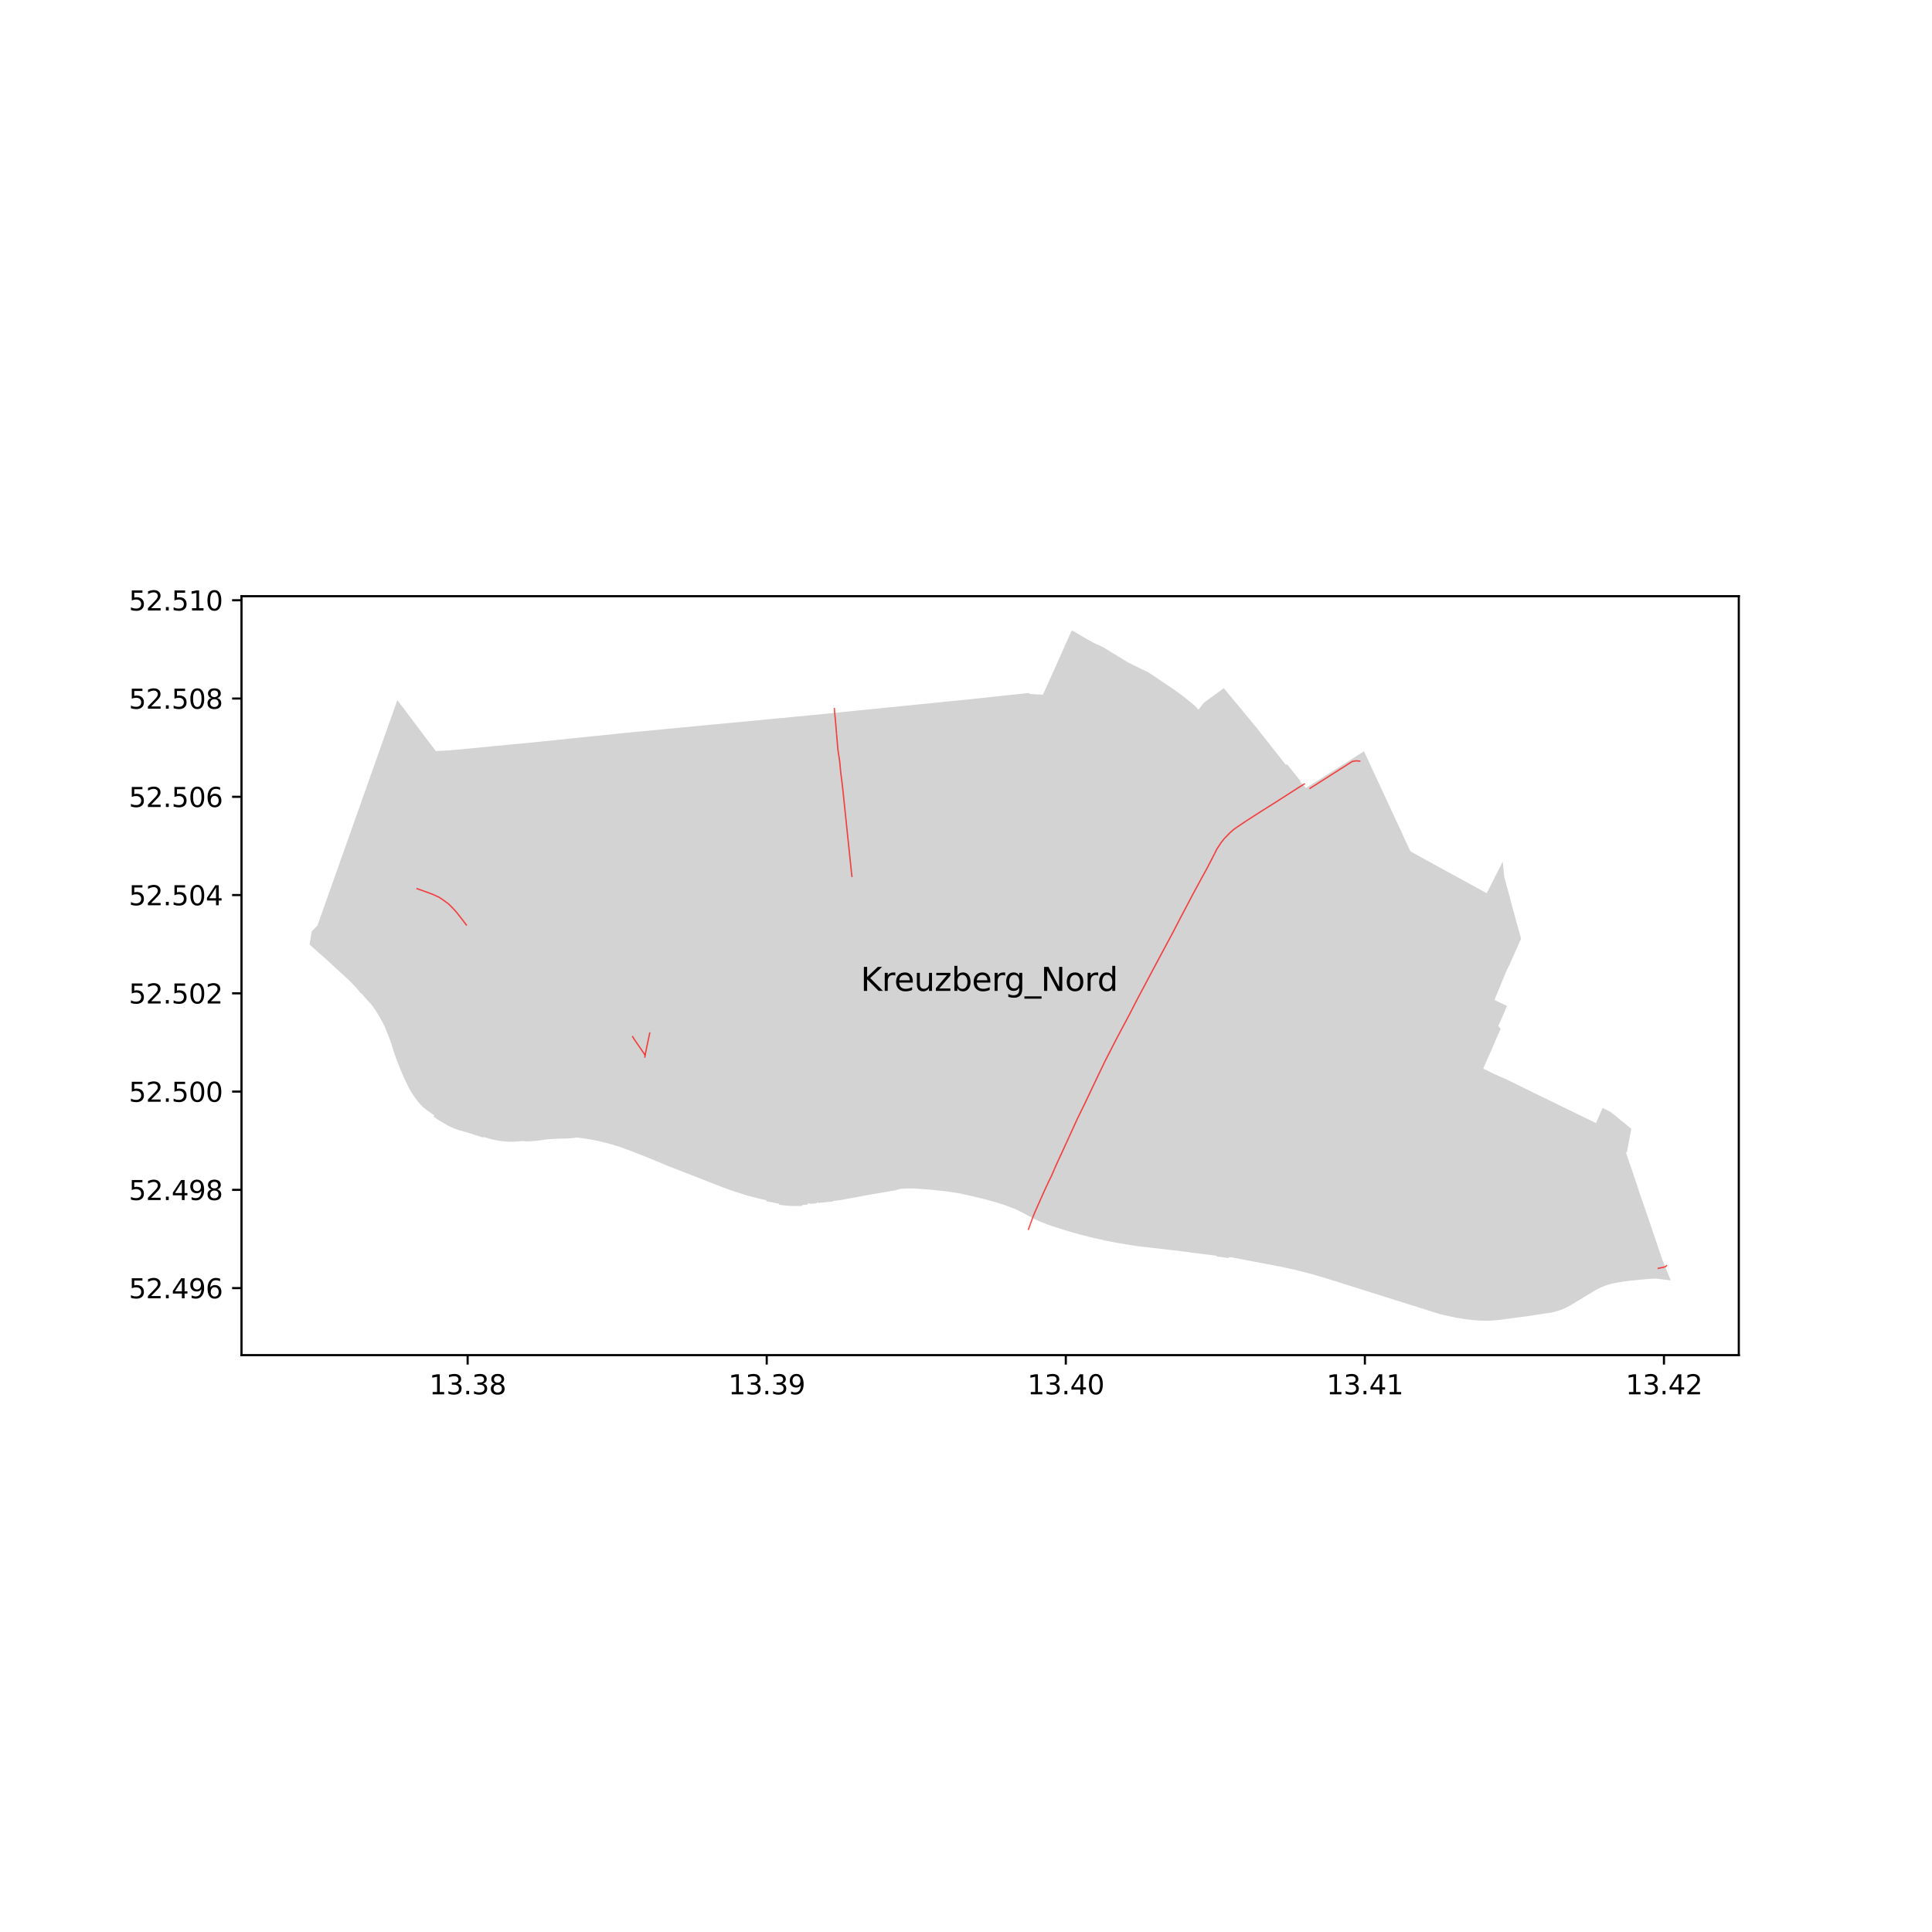 <?xml version="1.0" encoding="utf-8" standalone="no"?>
<!DOCTYPE svg PUBLIC "-//W3C//DTD SVG 1.1//EN"
  "http://www.w3.org/Graphics/SVG/1.1/DTD/svg11.dtd">
<svg xmlns:xlink="http://www.w3.org/1999/xlink" width="720pt" height="720pt" viewBox="0 0 720 720" xmlns="http://www.w3.org/2000/svg" version="1.1">
 <defs>
  <style type="text/css">*{stroke-linejoin: round; stroke-linecap: butt}</style>
 </defs>
 <g id="figure_1">
  <g id="patch_1">
   <path d="M 0 720 
L 720 720 
L 720 0 
L 0 0 
z
" style="fill: #ffffff"/>
  </g>
  <g id="axes_1">
   <g id="patch_2">
    <path d="M 90 505.023 
L 648 505.023 
L 648 222.177 
L 90 222.177 
z
" style="fill: #ffffff"/>
   </g>
   <g id="PatchCollection_1">
    <path d="M 552.756 398.206 
L 554.987 393.172 
L 559.245 383.404 
L 558.354 382.337 
L 559.67 379.449 
L 559.687 379.411 
L 560.615 377.23 
L 561.003 376.318 
L 561.618 374.872 
L 560.906 374.536 
L 558.5 373.396 
L 556.943 372.658 
L 559.01 367.628 
L 559.091 367.431 
L 559.299 366.924 
L 561.066 362.624 
L 561.319 362.007 
L 562.642 359.313 
L 562.762 359.043 
L 563.038 358.424 
L 563.562 357.247 
L 563.705 356.926 
L 564.214 355.782 
L 564.791 354.487 
L 564.933 354.167 
L 565.488 352.923 
L 566.096 351.555 
L 566.272 351.16 
L 566.869 349.82 
L 565.938 346.466 
L 565.554 345.084 
L 565.444 344.687 
L 565.048 343.331 
L 564.213 340.178 
L 563.635 338.173 
L 562.532 333.948 
L 560.585 326.812 
L 560.037 321.09 
L 559.074 322.974 
L 557.815 325.449 
L 556.849 327.333 
L 555.453 330.132 
L 554.046 332.866 
L 550.684 331.026 
L 548.045 329.581 
L 546.097 328.515 
L 545.426 328.148 
L 545.325 328.092 
L 545.01 327.92 
L 543.302 326.984 
L 542.3 326.435 
L 541.844 326.186 
L 541.168 325.816 
L 541.091 325.773 
L 540.719 325.57 
L 539.033 324.647 
L 537.896 324.024 
L 537.544 323.832 
L 536.427 323.22 
L 528.826 319.058 
L 527.782 318.47 
L 527.065 318.065 
L 526.283 317.625 
L 525.603 317.241 
L 524.336 314.506 
L 524.212 314.24 
L 519.616 304.323 
L 517.14 298.986 
L 512.474 288.932 
L 510.389 284.44 
L 508.326 279.992 
L 502.577 283.622 
L 500.114 285.176 
L 497.358 286.916 
L 488.167 292.717 
L 487.825 292.934 
L 487.425 293.187 
L 486.688 293.642 
L 484.999 291.813 
L 484.571 291.349 
L 484.625 291.025 
L 479.614 284.781 
L 479.241 285.082 
L 476.135 281.154 
L 470.771 274.37 
L 468.64 271.637 
L 465.45 267.78 
L 462.992 264.791 
L 461.652 263.184 
L 458.155 258.976 
L 457.075 257.651 
L 456.673 257.166 
L 456.232 256.629 
L 456.097 256.465 
L 455.927 256.588 
L 448.823 261.748 
L 448.244 262.404 
L 446.617 264.446 
L 445.11 262.852 
L 442.157 260.467 
L 440.821 259.386 
L 440.254 258.972 
L 439.772 258.62 
L 437.679 257.089 
L 436.108 256.033 
L 432.948 253.905 
L 431.003 252.58 
L 430.714 252.383 
L 427.883 250.513 
L 424.571 248.924 
L 421.471 247.407 
L 420.562 246.962 
L 414.519 243.281 
L 412.907 242.299 
L 411.216 241.268 
L 407.327 239.438 
L 404.67 237.937 
L 399.744 235.034 
L 399.308 235.129 
L 397.153 239.98 
L 394.667 245.533 
L 393.788 247.494 
L 393.123 248.979 
L 392.755 249.8 
L 392.753 249.806 
L 391.291 253.069 
L 391.138 253.411 
L 389.952 256.059 
L 389.888 256.196 
L 389.683 256.638 
L 388.628 258.909 
L 388.329 258.892 
L 383.765 258.619 
L 383.506 258.243 
L 381.031 258.51 
L 367.799 259.912 
L 364.343 260.302 
L 364.266 260.31 
L 335.85 263.165 
L 334.586 263.304 
L 330.966 263.656 
L 327.451 264.008 
L 326.999 264.054 
L 323.677 264.386 
L 322.012 264.553 
L 317.025 265.053 
L 313.056 265.45 
L 309.415 265.854 
L 305.7 266.208 
L 305.038 266.273 
L 295.625 267.171 
L 291.26 267.587 
L 291.249 267.588 
L 290.235 267.683 
L 289.095 267.789 
L 288.037 267.888 
L 285.443 268.145 
L 285.216 268.167 
L 283.715 268.315 
L 278.646 268.796 
L 274.228 269.216 
L 274.133 269.224 
L 273.581 269.276 
L 268.89 269.713 
L 266.902 269.899 
L 264.965 270.08 
L 263.689 270.199 
L 263.236 270.241 
L 262.56 270.304 
L 253.371 271.19 
L 251.889 271.332 
L 239.089 272.551 
L 238.502 272.607 
L 234.685 272.957 
L 221.963 274.27 
L 202.23 276.306 
L 202.035 276.327 
L 200.865 276.448 
L 168.058 279.6 
L 165.321 279.749 
L 165.246 279.753 
L 163.666 279.838 
L 162.48 279.902 
L 162.443 279.905 
L 161.017 278.069 
L 158.831 275.167 
L 158.782 275.102 
L 158.376 274.564 
L 156.881 272.58 
L 156.414 271.96 
L 156.359 271.887 
L 152.743 267.089 
L 150.307 263.847 
L 148.076 260.916 
L 147.745 261.849 
L 147.28 263.163 
L 146.084 266.538 
L 145.315 268.708 
L 145.242 268.914 
L 145.069 269.4 
L 144.875 269.949 
L 144.433 271.195 
L 143.666 273.362 
L 142.677 276.152 
L 141.98 278.122 
L 141.111 280.572 
L 140.96 280.999 
L 140.191 283.169 
L 140.114 283.385 
L 139.948 283.853 
L 139.751 284.41 
L 139.309 285.658 
L 138.541 287.825 
L 138.232 288.697 
L 137.345 291.2 
L 137.277 291.394 
L 136.88 292.515 
L 136.716 292.979 
L 136.549 293.45 
L 133.933 300.83 
L 133.905 300.91 
L 133.481 302.107 
L 132.876 303.814 
L 132.218 305.672 
L 131.633 307.322 
L 131.504 307.684 
L 130.895 309.402 
L 130.766 309.764 
L 130.368 310.888 
L 130.24 311.249 
L 129.63 312.967 
L 129.502 313.33 
L 128.918 314.976 
L 123.581 330.03 
L 122.551 332.933 
L 118.295 344.954 
L 117.389 345.866 
L 116.995 346.262 
L 116.172 347.088 
L 115.364 351.995 
L 116.77 353.256 
L 118.364 354.686 
L 118.979 355.237 
L 121.224 357.195 
L 122.337 358.218 
L 127.553 363.011 
L 128.575 363.951 
L 129.916 365.198 
L 130.396 365.658 
L 130.869 366.125 
L 131.335 366.599 
L 131.793 367.08 
L 132.245 367.568 
L 132.683 368.056 
L 133.114 368.551 
L 133.538 369.053 
L 133.954 369.56 
L 134.389 370.108 
L 134.716 370.197 
L 134.805 370.317 
L 136.053 371.811 
L 137.303 373.159 
L 138.324 374.26 
L 138.989 375.165 
L 139.372 375.698 
L 139.947 376.532 
L 140.208 376.929 
L 140.551 377.471 
L 140.957 378.136 
L 141.608 379.233 
L 141.956 379.85 
L 142.163 380.229 
L 142.325 380.54 
L 142.604 381.08 
L 142.865 381.591 
L 143.194 382.255 
L 143.634 383.176 
L 143.819 383.589 
L 144.011 384.185 
L 144.301 384.925 
L 144.541 385.487 
L 144.771 386.04 
L 144.991 386.602 
L 145.24 387.255 
L 145.415 387.738 
L 145.664 388.445 
L 145.906 389.171 
L 146.054 389.649 
L 146.419 390.851 
L 146.598 391.41 
L 146.87 392.241 
L 147.179 393.14 
L 147.427 393.847 
L 147.749 394.739 
L 148.083 395.627 
L 148.39 396.434 
L 148.771 397.418 
L 149.158 398.386 
L 149.491 399.199 
L 149.873 400.091 
L 150.219 400.89 
L 150.69 401.936 
L 151.017 402.633 
L 151.563 403.76 
L 151.997 404.643 
L 152.373 405.382 
L 152.622 405.847 
L 152.898 406.336 
L 153.187 406.839 
L 153.528 407.399 
L 153.827 407.859 
L 154.137 408.328 
L 154.403 408.72 
L 154.723 409.165 
L 155.059 409.632 
L 155.41 410.093 
L 155.771 410.541 
L 156.025 410.841 
L 156.379 411.249 
L 156.841 411.764 
L 157.243 412.183 
L 157.71 412.642 
L 157.974 412.868 
L 158.249 413.087 
L 158.839 413.528 
L 159.675 414.137 
L 160.534 414.758 
L 161.167 415.19 
L 161.853 415.64 
L 161.601 416.156 
L 162.06 416.47 
L 162.658 416.911 
L 162.933 417.091 
L 163.481 417.431 
L 163.988 417.737 
L 166.721 419.345 
L 167.365 419.692 
L 167.663 419.836 
L 167.839 419.917 
L 168.753 420.324 
L 169.467 420.619 
L 170.319 420.932 
L 171.211 421.209 
L 172.701 421.643 
L 175.154 422.351 
L 175.73 422.515 
L 176.795 422.909 
L 179.91 423.883 
L 180.559 423.775 
L 182.28 424.328 
L 183.093 424.542 
L 183.911 424.733 
L 184.733 424.904 
L 185.56 425.054 
L 186.39 425.182 
L 187.223 425.289 
L 188.059 425.374 
L 188.896 425.437 
L 189.735 425.479 
L 190.575 425.5 
L 191.415 425.498 
L 195.1 425.209 
L 195.982 425.382 
L 196.917 425.351 
L 197.851 425.303 
L 198.784 425.239 
L 199.716 425.158 
L 200.647 425.061 
L 201.576 424.948 
L 202.502 424.819 
L 203.427 424.673 
L 203.88 424.605 
L 204.337 424.583 
L 205.43 424.499 
L 206.523 424.43 
L 207.617 424.376 
L 208.711 424.337 
L 209.806 424.313 
L 210.902 424.303 
L 212.099 424.225 
L 213.701 424.121 
L 214.662 423.897 
L 215.934 424.037 
L 217.203 424.2 
L 218.469 424.384 
L 219.732 424.589 
L 220.992 424.816 
L 222.247 425.065 
L 223.498 425.335 
L 224.744 425.626 
L 225.985 425.939 
L 227.221 426.272 
L 228.451 426.627 
L 229.674 427.002 
L 230.891 427.399 
L 232.513 427.986 
L 234.301 428.632 
L 235.501 429.066 
L 238.049 430.067 
L 239.933 430.808 
L 241.854 431.573 
L 242.393 431.798 
L 244.603 432.714 
L 247.177 433.772 
L 248.359 434.265 
L 248.963 434.549 
L 254.275 436.585 
L 258.822 438.368 
L 263.643 440.249 
L 267.875 441.91 
L 269.559 442.561 
L 270.139 442.775 
L 270.313 442.839 
L 270.947 443.075 
L 271.529 443.284 
L 272.255 443.533 
L 272.878 443.746 
L 273.681 444.016 
L 274.501 444.271 
L 274.994 444.424 
L 276.592 444.953 
L 278.183 445.462 
L 283.842 446.91 
L 285.633 447.257 
L 285.541 447.671 
L 290.357 448.582 
L 290.332 448.971 
L 291.189 449.092 
L 292.048 449.196 
L 292.909 449.282 
L 293.772 449.35 
L 294.635 449.402 
L 295.5 449.436 
L 296.365 449.452 
L 297.231 449.451 
L 298.096 449.432 
L 298.96 449.396 
L 298.965 449.065 
L 300.907 448.93 
L 300.881 448.583 
L 301.96 448.473 
L 301.961 448.518 
L 301.972 448.561 
L 301.994 448.601 
L 302.025 448.633 
L 302.062 448.657 
L 304.379 448.422 
L 304.418 448.391 
L 304.448 448.351 
L 304.466 448.304 
L 304.472 448.254 
L 304.464 448.205 
L 304.443 448.159 
L 304.884 448.115 
L 304.904 448.313 
L 305.101 448.293 
L 307.704 448.031 
L 310.346 447.766 
L 310.505 447.75 
L 310.486 447.564 
L 310.652 447.546 
L 311.619 447.444 
L 311.799 447.425 
L 312.203 447.382 
L 313.236 447.247 
L 316.592 446.623 
L 324.573 445.138 
L 328.275 444.516 
L 331.06 444.048 
L 332.674 443.777 
L 333.076 443.705 
L 333.475 443.622 
L 333.872 443.527 
L 334.266 443.421 
L 334.657 443.303 
L 335.449 443.068 
L 336.917 442.967 
L 338.025 442.927 
L 339.116 442.91 
L 340.218 442.92 
L 340.803 442.923 
L 341.046 442.938 
L 342.261 443.02 
L 343.093 443.077 
L 344.164 443.156 
L 345.259 443.241 
L 346.357 443.334 
L 347.09 443.399 
L 347.381 443.425 
L 350.103 443.702 
L 350.739 443.766 
L 351.453 443.846 
L 352.346 443.947 
L 352.973 444.024 
L 353.584 444.108 
L 354.088 444.178 
L 355.158 444.343 
L 355.763 444.439 
L 356.063 444.488 
L 357.061 444.648 
L 358.309 444.859 
L 359.246 445.115 
L 360.178 445.302 
L 361.739 445.658 
L 363.294 446.018 
L 364.879 446.388 
L 366.503 446.783 
L 368.092 447.201 
L 369.534 447.603 
L 371.163 448.073 
L 373.999 448.933 
L 375.042 449.311 
L 376.153 449.735 
L 377.249 450.191 
L 377.26 450.145 
L 377.931 450.445 
L 377.936 450.393 
L 379.361 451.05 
L 380.583 451.673 
L 383.317 453.133 
L 386.21 454.613 
L 387.059 455.019 
L 388.429 455.576 
L 390.58 456.405 
L 391.717 456.806 
L 392.599 457.098 
L 393.66 457.43 
L 393.851 457.492 
L 396.074 458.199 
L 398.291 458.872 
L 399.788 459.311 
L 400.978 459.643 
L 401.491 459.783 
L 402.838 460.147 
L 403.234 460.248 
L 404.121 460.479 
L 405.563 460.846 
L 407.241 461.256 
L 407.801 461.39 
L 412.197 462.357 
L 413.654 462.662 
L 415.745 463.06 
L 416.676 463.232 
L 417.869 463.429 
L 422.025 464.112 
L 422.779 464.233 
L 423.759 464.366 
L 425.327 464.561 
L 426.98 464.758 
L 434.65 465.638 
L 441.38 466.446 
L 442.593 466.594 
L 443.529 466.708 
L 443.522 466.755 
L 448.122 467.332 
L 453.105 467.944 
L 453.388 467.979 
L 453.569 468.299 
L 457.691 468.821 
L 458.419 468.465 
L 464.221 469.579 
L 476.685 471.95 
L 477.704 472.157 
L 478.8 472.38 
L 480.896 472.834 
L 482.045 473.104 
L 484.245 473.637 
L 485.168 473.864 
L 486.403 474.176 
L 487.156 474.378 
L 489.118 474.912 
L 490.402 475.273 
L 492.045 475.754 
L 494.216 476.413 
L 497.064 477.287 
L 498.457 477.666 
L 499.723 478.121 
L 501.148 478.568 
L 504.154 479.516 
L 506.212 480.165 
L 509.404 481.172 
L 513.104 482.337 
L 514.127 482.658 
L 520.194 484.565 
L 523.376 485.565 
L 526.592 486.575 
L 535.701 489.447 
L 536.304 489.63 
L 536.915 489.793 
L 537.78 490.001 
L 541.247 490.769 
L 541.77 490.879 
L 542.542 491.03 
L 543.675 491.232 
L 545.048 491.46 
L 546.492 491.665 
L 547.83 491.825 
L 549.286 491.98 
L 550.079 492.044 
L 551.584 492.132 
L 552.435 492.154 
L 553.341 492.166 
L 554.535 492.166 
L 555.137 492.154 
L 556.114 492.118 
L 556.88 492.07 
L 557.905 491.978 
L 558.826 491.885 
L 559.52 491.797 
L 562.043 491.441 
L 563.969 491.175 
L 564.148 491.153 
L 568.662 490.589 
L 569.451 490.478 
L 570.502 490.307 
L 576.324 489.421 
L 577.879 489.196 
L 578.228 489.131 
L 579.201 488.901 
L 580.003 488.685 
L 580.81 488.446 
L 581.595 488.172 
L 582.511 487.817 
L 583.319 487.458 
L 584.079 487.09 
L 584.792 486.723 
L 585.487 486.324 
L 586.178 485.901 
L 593.387 481.527 
L 593.999 481.156 
L 594.956 480.607 
L 595.721 480.216 
L 596.516 479.836 
L 597.234 479.521 
L 598.114 479.176 
L 598.944 478.891 
L 599.929 478.588 
L 600.729 478.375 
L 601.818 478.137 
L 602.853 477.946 
L 603.823 477.789 
L 604.582 477.67 
L 605.542 477.534 
L 606.648 477.389 
L 607.757 477.264 
L 609.816 477.049 
L 612.864 476.769 
L 613.126 476.749 
L 613.786 476.671 
L 615.25 476.563 
L 616.471 476.504 
L 617.278 476.505 
L 622.636 477.17 
L 619.602 469.768 
L 618.96 467.855 
L 618.298 465.877 
L 618.114 465.335 
L 617.959 464.878 
L 617.794 464.392 
L 617.637 463.929 
L 617.299 462.932 
L 617.142 462.472 
L 616.988 462.016 
L 616.952 461.909 
L 616.857 461.632 
L 616.825 461.536 
L 616.638 460.983 
L 616.296 459.975 
L 616.169 459.602 
L 615.832 458.606 
L 615.5 457.628 
L 615.378 457.266 
L 615.027 456.231 
L 614.599 454.969 
L 614.481 454.624 
L 614.051 453.353 
L 613.873 452.84 
L 613.823 452.694 
L 613.714 452.381 
L 613.549 451.904 
L 613.387 451.438 
L 613.069 450.521 
L 612.905 450.048 
L 612.595 449.152 
L 612.431 448.68 
L 612.092 447.701 
L 611.94 447.261 
L 611.774 446.782 
L 611.612 446.316 
L 611.422 445.767 
L 611.292 445.39 
L 610.962 444.439 
L 610.832 444.04 
L 610.553 443.18 
L 610.397 442.701 
L 610.246 442.237 
L 609.436 439.745 
L 609.033 438.555 
L 608.673 437.495 
L 608.624 437.351 
L 608.474 436.906 
L 608.284 436.346 
L 607.913 435.254 
L 606.241 430.34 
L 605.98 429.552 
L 606.339 429.24 
L 607.937 420.659 
L 607.641 420.419 
L 606.313 419.339 
L 605.895 418.999 
L 604.583 417.931 
L 602.439 416.187 
L 600.472 414.586 
L 600.291 414.439 
L 598.718 413.638 
L 597.24 412.885 
L 595.99 415.769 
L 594.782 418.555 
L 591.051 416.735 
L 589.112 415.788 
L 587.78 415.138 
L 585.343 413.948 
L 583.661 413.126 
L 581.306 411.978 
L 579.193 410.949 
L 576.175 409.482 
L 573.394 408.13 
L 570.61 406.775 
L 568.119 405.554 
L 566.16 404.581 
L 562.81 402.938 
L 561.726 402.407 
L 556.615 400.151 
L 552.756 398.206 
" clip-path="url(#p33df356dbb)" style="fill: #d3d3d3"/>
   </g>
   <g id="matplotlib.axis_1">
    <g id="xtick_1">
     <g id="line2d_1">
      <defs>
       <path id="m057e7ddadc" d="M 0 0 
L 0 3.5 
" style="stroke: #000000; stroke-width: 0.8"/>
      </defs>
      <g>
       <use xlink:href="#m057e7ddadc" x="174.278" y="505.023" style="stroke: #000000; stroke-width: 0.8"/>
      </g>
     </g>
     <g id="text_1">
      <!-- 13.38 -->
      <g transform="translate(159.964 519.621) scale(0.1 -0.1)">
       <defs>
        <path id="DejaVuSans-31" d="M 794 531 
L 1825 531 
L 1825 4091 
L 703 3866 
L 703 4441 
L 1819 4666 
L 2450 4666 
L 2450 531 
L 3481 531 
L 3481 0 
L 794 0 
L 794 531 
z
" transform="scale(0.016)"/>
        <path id="DejaVuSans-33" d="M 2597 2516 
Q 3050 2419 3304 2112 
Q 3559 1806 3559 1356 
Q 3559 666 3084 287 
Q 2609 -91 1734 -91 
Q 1441 -91 1130 -33 
Q 819 25 488 141 
L 488 750 
Q 750 597 1062 519 
Q 1375 441 1716 441 
Q 2309 441 2620 675 
Q 2931 909 2931 1356 
Q 2931 1769 2642 2001 
Q 2353 2234 1838 2234 
L 1294 2234 
L 1294 2753 
L 1863 2753 
Q 2328 2753 2575 2939 
Q 2822 3125 2822 3475 
Q 2822 3834 2567 4026 
Q 2313 4219 1838 4219 
Q 1578 4219 1281 4162 
Q 984 4106 628 3988 
L 628 4550 
Q 988 4650 1302 4700 
Q 1616 4750 1894 4750 
Q 2613 4750 3031 4423 
Q 3450 4097 3450 3541 
Q 3450 3153 3228 2886 
Q 3006 2619 2597 2516 
z
" transform="scale(0.016)"/>
        <path id="DejaVuSans-2e" d="M 684 794 
L 1344 794 
L 1344 0 
L 684 0 
L 684 794 
z
" transform="scale(0.016)"/>
        <path id="DejaVuSans-38" d="M 2034 2216 
Q 1584 2216 1326 1975 
Q 1069 1734 1069 1313 
Q 1069 891 1326 650 
Q 1584 409 2034 409 
Q 2484 409 2743 651 
Q 3003 894 3003 1313 
Q 3003 1734 2745 1975 
Q 2488 2216 2034 2216 
z
M 1403 2484 
Q 997 2584 770 2862 
Q 544 3141 544 3541 
Q 544 4100 942 4425 
Q 1341 4750 2034 4750 
Q 2731 4750 3128 4425 
Q 3525 4100 3525 3541 
Q 3525 3141 3298 2862 
Q 3072 2584 2669 2484 
Q 3125 2378 3379 2068 
Q 3634 1759 3634 1313 
Q 3634 634 3220 271 
Q 2806 -91 2034 -91 
Q 1263 -91 848 271 
Q 434 634 434 1313 
Q 434 1759 690 2068 
Q 947 2378 1403 2484 
z
M 1172 3481 
Q 1172 3119 1398 2916 
Q 1625 2713 2034 2713 
Q 2441 2713 2670 2916 
Q 2900 3119 2900 3481 
Q 2900 3844 2670 4047 
Q 2441 4250 2034 4250 
Q 1625 4250 1398 4047 
Q 1172 3844 1172 3481 
z
" transform="scale(0.016)"/>
       </defs>
       <use xlink:href="#DejaVuSans-31"/>
       <use xlink:href="#DejaVuSans-33" x="63.623"/>
       <use xlink:href="#DejaVuSans-2e" x="127.246"/>
       <use xlink:href="#DejaVuSans-33" x="159.033"/>
       <use xlink:href="#DejaVuSans-38" x="222.656"/>
      </g>
     </g>
    </g>
    <g id="xtick_2">
     <g id="line2d_2">
      <g>
       <use xlink:href="#m057e7ddadc" x="285.736" y="505.023" style="stroke: #000000; stroke-width: 0.8"/>
      </g>
     </g>
     <g id="text_2">
      <!-- 13.39 -->
      <g transform="translate(271.422 519.621) scale(0.1 -0.1)">
       <defs>
        <path id="DejaVuSans-39" d="M 703 97 
L 703 672 
Q 941 559 1184 500 
Q 1428 441 1663 441 
Q 2288 441 2617 861 
Q 2947 1281 2994 2138 
Q 2813 1869 2534 1725 
Q 2256 1581 1919 1581 
Q 1219 1581 811 2004 
Q 403 2428 403 3163 
Q 403 3881 828 4315 
Q 1253 4750 1959 4750 
Q 2769 4750 3195 4129 
Q 3622 3509 3622 2328 
Q 3622 1225 3098 567 
Q 2575 -91 1691 -91 
Q 1453 -91 1209 -44 
Q 966 3 703 97 
z
M 1959 2075 
Q 2384 2075 2632 2365 
Q 2881 2656 2881 3163 
Q 2881 3666 2632 3958 
Q 2384 4250 1959 4250 
Q 1534 4250 1286 3958 
Q 1038 3666 1038 3163 
Q 1038 2656 1286 2365 
Q 1534 2075 1959 2075 
z
" transform="scale(0.016)"/>
       </defs>
       <use xlink:href="#DejaVuSans-31"/>
       <use xlink:href="#DejaVuSans-33" x="63.623"/>
       <use xlink:href="#DejaVuSans-2e" x="127.246"/>
       <use xlink:href="#DejaVuSans-33" x="159.033"/>
       <use xlink:href="#DejaVuSans-39" x="222.656"/>
      </g>
     </g>
    </g>
    <g id="xtick_3">
     <g id="line2d_3">
      <g>
       <use xlink:href="#m057e7ddadc" x="397.194" y="505.023" style="stroke: #000000; stroke-width: 0.8"/>
      </g>
     </g>
     <g id="text_3">
      <!-- 13.40 -->
      <g transform="translate(382.88 519.621) scale(0.1 -0.1)">
       <defs>
        <path id="DejaVuSans-34" d="M 2419 4116 
L 825 1625 
L 2419 1625 
L 2419 4116 
z
M 2253 4666 
L 3047 4666 
L 3047 1625 
L 3713 1625 
L 3713 1100 
L 3047 1100 
L 3047 0 
L 2419 0 
L 2419 1100 
L 313 1100 
L 313 1709 
L 2253 4666 
z
" transform="scale(0.016)"/>
        <path id="DejaVuSans-30" d="M 2034 4250 
Q 1547 4250 1301 3770 
Q 1056 3291 1056 2328 
Q 1056 1369 1301 889 
Q 1547 409 2034 409 
Q 2525 409 2770 889 
Q 3016 1369 3016 2328 
Q 3016 3291 2770 3770 
Q 2525 4250 2034 4250 
z
M 2034 4750 
Q 2819 4750 3233 4129 
Q 3647 3509 3647 2328 
Q 3647 1150 3233 529 
Q 2819 -91 2034 -91 
Q 1250 -91 836 529 
Q 422 1150 422 2328 
Q 422 3509 836 4129 
Q 1250 4750 2034 4750 
z
" transform="scale(0.016)"/>
       </defs>
       <use xlink:href="#DejaVuSans-31"/>
       <use xlink:href="#DejaVuSans-33" x="63.623"/>
       <use xlink:href="#DejaVuSans-2e" x="127.246"/>
       <use xlink:href="#DejaVuSans-34" x="159.033"/>
       <use xlink:href="#DejaVuSans-30" x="222.656"/>
      </g>
     </g>
    </g>
    <g id="xtick_4">
     <g id="line2d_4">
      <g>
       <use xlink:href="#m057e7ddadc" x="508.651" y="505.023" style="stroke: #000000; stroke-width: 0.8"/>
      </g>
     </g>
     <g id="text_4">
      <!-- 13.41 -->
      <g transform="translate(494.337 519.621) scale(0.1 -0.1)">
       <use xlink:href="#DejaVuSans-31"/>
       <use xlink:href="#DejaVuSans-33" x="63.623"/>
       <use xlink:href="#DejaVuSans-2e" x="127.246"/>
       <use xlink:href="#DejaVuSans-34" x="159.033"/>
       <use xlink:href="#DejaVuSans-31" x="222.656"/>
      </g>
     </g>
    </g>
    <g id="xtick_5">
     <g id="line2d_5">
      <g>
       <use xlink:href="#m057e7ddadc" x="620.109" y="505.023" style="stroke: #000000; stroke-width: 0.8"/>
      </g>
     </g>
     <g id="text_5">
      <!-- 13.42 -->
      <g transform="translate(605.795 519.621) scale(0.1 -0.1)">
       <defs>
        <path id="DejaVuSans-32" d="M 1228 531 
L 3431 531 
L 3431 0 
L 469 0 
L 469 531 
Q 828 903 1448 1529 
Q 2069 2156 2228 2338 
Q 2531 2678 2651 2914 
Q 2772 3150 2772 3378 
Q 2772 3750 2511 3984 
Q 2250 4219 1831 4219 
Q 1534 4219 1204 4116 
Q 875 4013 500 3803 
L 500 4441 
Q 881 4594 1212 4672 
Q 1544 4750 1819 4750 
Q 2544 4750 2975 4387 
Q 3406 4025 3406 3419 
Q 3406 3131 3298 2873 
Q 3191 2616 2906 2266 
Q 2828 2175 2409 1742 
Q 1991 1309 1228 531 
z
" transform="scale(0.016)"/>
       </defs>
       <use xlink:href="#DejaVuSans-31"/>
       <use xlink:href="#DejaVuSans-33" x="63.623"/>
       <use xlink:href="#DejaVuSans-2e" x="127.246"/>
       <use xlink:href="#DejaVuSans-34" x="159.033"/>
       <use xlink:href="#DejaVuSans-32" x="222.656"/>
      </g>
     </g>
    </g>
   </g>
   <g id="matplotlib.axis_2">
    <g id="ytick_1">
     <g id="line2d_6">
      <defs>
       <path id="m9228b22c87" d="M 0 0 
L -3.5 0 
" style="stroke: #000000; stroke-width: 0.8"/>
      </defs>
      <g>
       <use xlink:href="#m9228b22c87" x="90" y="480.039" style="stroke: #000000; stroke-width: 0.8"/>
      </g>
     </g>
     <g id="text_6">
      <!-- 52.496 -->
      <g transform="translate(48.009 483.838) scale(0.1 -0.1)">
       <defs>
        <path id="DejaVuSans-35" d="M 691 4666 
L 3169 4666 
L 3169 4134 
L 1269 4134 
L 1269 2991 
Q 1406 3038 1543 3061 
Q 1681 3084 1819 3084 
Q 2600 3084 3056 2656 
Q 3513 2228 3513 1497 
Q 3513 744 3044 326 
Q 2575 -91 1722 -91 
Q 1428 -91 1123 -41 
Q 819 9 494 109 
L 494 744 
Q 775 591 1075 516 
Q 1375 441 1709 441 
Q 2250 441 2565 725 
Q 2881 1009 2881 1497 
Q 2881 1984 2565 2268 
Q 2250 2553 1709 2553 
Q 1456 2553 1204 2497 
Q 953 2441 691 2322 
L 691 4666 
z
" transform="scale(0.016)"/>
        <path id="DejaVuSans-36" d="M 2113 2584 
Q 1688 2584 1439 2293 
Q 1191 2003 1191 1497 
Q 1191 994 1439 701 
Q 1688 409 2113 409 
Q 2538 409 2786 701 
Q 3034 994 3034 1497 
Q 3034 2003 2786 2293 
Q 2538 2584 2113 2584 
z
M 3366 4563 
L 3366 3988 
Q 3128 4100 2886 4159 
Q 2644 4219 2406 4219 
Q 1781 4219 1451 3797 
Q 1122 3375 1075 2522 
Q 1259 2794 1537 2939 
Q 1816 3084 2150 3084 
Q 2853 3084 3261 2657 
Q 3669 2231 3669 1497 
Q 3669 778 3244 343 
Q 2819 -91 2113 -91 
Q 1303 -91 875 529 
Q 447 1150 447 2328 
Q 447 3434 972 4092 
Q 1497 4750 2381 4750 
Q 2619 4750 2861 4703 
Q 3103 4656 3366 4563 
z
" transform="scale(0.016)"/>
       </defs>
       <use xlink:href="#DejaVuSans-35"/>
       <use xlink:href="#DejaVuSans-32" x="63.623"/>
       <use xlink:href="#DejaVuSans-2e" x="127.246"/>
       <use xlink:href="#DejaVuSans-34" x="159.033"/>
       <use xlink:href="#DejaVuSans-39" x="222.656"/>
       <use xlink:href="#DejaVuSans-36" x="286.279"/>
      </g>
     </g>
    </g>
    <g id="ytick_2">
     <g id="line2d_7">
      <g>
       <use xlink:href="#m9228b22c87" x="90" y="443.419" style="stroke: #000000; stroke-width: 0.8"/>
      </g>
     </g>
     <g id="text_7">
      <!-- 52.498 -->
      <g transform="translate(48.009 447.218) scale(0.1 -0.1)">
       <use xlink:href="#DejaVuSans-35"/>
       <use xlink:href="#DejaVuSans-32" x="63.623"/>
       <use xlink:href="#DejaVuSans-2e" x="127.246"/>
       <use xlink:href="#DejaVuSans-34" x="159.033"/>
       <use xlink:href="#DejaVuSans-39" x="222.656"/>
       <use xlink:href="#DejaVuSans-38" x="286.279"/>
      </g>
     </g>
    </g>
    <g id="ytick_3">
     <g id="line2d_8">
      <g>
       <use xlink:href="#m9228b22c87" x="90" y="406.8" style="stroke: #000000; stroke-width: 0.8"/>
      </g>
     </g>
     <g id="text_8">
      <!-- 52.500 -->
      <g transform="translate(48.009 410.599) scale(0.1 -0.1)">
       <use xlink:href="#DejaVuSans-35"/>
       <use xlink:href="#DejaVuSans-32" x="63.623"/>
       <use xlink:href="#DejaVuSans-2e" x="127.246"/>
       <use xlink:href="#DejaVuSans-35" x="159.033"/>
       <use xlink:href="#DejaVuSans-30" x="222.656"/>
       <use xlink:href="#DejaVuSans-30" x="286.279"/>
      </g>
     </g>
    </g>
    <g id="ytick_4">
     <g id="line2d_9">
      <g>
       <use xlink:href="#m9228b22c87" x="90" y="370.18" style="stroke: #000000; stroke-width: 0.8"/>
      </g>
     </g>
     <g id="text_9">
      <!-- 52.502 -->
      <g transform="translate(48.009 373.979) scale(0.1 -0.1)">
       <use xlink:href="#DejaVuSans-35"/>
       <use xlink:href="#DejaVuSans-32" x="63.623"/>
       <use xlink:href="#DejaVuSans-2e" x="127.246"/>
       <use xlink:href="#DejaVuSans-35" x="159.033"/>
       <use xlink:href="#DejaVuSans-30" x="222.656"/>
       <use xlink:href="#DejaVuSans-32" x="286.279"/>
      </g>
     </g>
    </g>
    <g id="ytick_5">
     <g id="line2d_10">
      <g>
       <use xlink:href="#m9228b22c87" x="90" y="333.56" style="stroke: #000000; stroke-width: 0.8"/>
      </g>
     </g>
     <g id="text_10">
      <!-- 52.504 -->
      <g transform="translate(48.009 337.36) scale(0.1 -0.1)">
       <use xlink:href="#DejaVuSans-35"/>
       <use xlink:href="#DejaVuSans-32" x="63.623"/>
       <use xlink:href="#DejaVuSans-2e" x="127.246"/>
       <use xlink:href="#DejaVuSans-35" x="159.033"/>
       <use xlink:href="#DejaVuSans-30" x="222.656"/>
       <use xlink:href="#DejaVuSans-34" x="286.279"/>
      </g>
     </g>
    </g>
    <g id="ytick_6">
     <g id="line2d_11">
      <g>
       <use xlink:href="#m9228b22c87" x="90" y="296.941" style="stroke: #000000; stroke-width: 0.8"/>
      </g>
     </g>
     <g id="text_11">
      <!-- 52.506 -->
      <g transform="translate(48.009 300.74) scale(0.1 -0.1)">
       <use xlink:href="#DejaVuSans-35"/>
       <use xlink:href="#DejaVuSans-32" x="63.623"/>
       <use xlink:href="#DejaVuSans-2e" x="127.246"/>
       <use xlink:href="#DejaVuSans-35" x="159.033"/>
       <use xlink:href="#DejaVuSans-30" x="222.656"/>
       <use xlink:href="#DejaVuSans-36" x="286.279"/>
      </g>
     </g>
    </g>
    <g id="ytick_7">
     <g id="line2d_12">
      <g>
       <use xlink:href="#m9228b22c87" x="90" y="260.321" style="stroke: #000000; stroke-width: 0.8"/>
      </g>
     </g>
     <g id="text_12">
      <!-- 52.508 -->
      <g transform="translate(48.009 264.12) scale(0.1 -0.1)">
       <use xlink:href="#DejaVuSans-35"/>
       <use xlink:href="#DejaVuSans-32" x="63.623"/>
       <use xlink:href="#DejaVuSans-2e" x="127.246"/>
       <use xlink:href="#DejaVuSans-35" x="159.033"/>
       <use xlink:href="#DejaVuSans-30" x="222.656"/>
       <use xlink:href="#DejaVuSans-38" x="286.279"/>
      </g>
     </g>
    </g>
    <g id="ytick_8">
     <g id="line2d_13">
      <g>
       <use xlink:href="#m9228b22c87" x="90" y="223.702" style="stroke: #000000; stroke-width: 0.8"/>
      </g>
     </g>
     <g id="text_13">
      <!-- 52.510 -->
      <g transform="translate(48.009 227.501) scale(0.1 -0.1)">
       <use xlink:href="#DejaVuSans-35"/>
       <use xlink:href="#DejaVuSans-32" x="63.623"/>
       <use xlink:href="#DejaVuSans-2e" x="127.246"/>
       <use xlink:href="#DejaVuSans-35" x="159.033"/>
       <use xlink:href="#DejaVuSans-31" x="222.656"/>
       <use xlink:href="#DejaVuSans-30" x="286.279"/>
      </g>
     </g>
    </g>
   </g>
   <g id="LineCollection_1">
    <path d="M 240.278 394.169 
L 240.428 393.237 
L 240.548 392.516 
L 242.181 384.749 
" clip-path="url(#p33df356dbb)" style="fill: none; stroke: #ff0000; stroke-opacity: 0.7; stroke-width: 0.5"/>
    <path d="M 313.266 287.465 
L 313.709 290.935 
L 314.092 294.189 
L 314.581 298.885 
L 315.107 303.935 
L 315.921 311.753 
L 315.959 312.12 
L 316.141 313.868 
L 316.817 320.363 
L 317.295 324.951 
" clip-path="url(#p33df356dbb)" style="fill: none; stroke: #ff0000; stroke-opacity: 0.7; stroke-width: 0.5"/>
    <path d="M 486.304 292.026 
L 485.275 292.675 
L 484.266 293.283 
L 481.751 294.892 
L 480.972 295.392 
L 475.557 298.871 
L 471.429 301.461 
" clip-path="url(#p33df356dbb)" style="fill: none; stroke: #ff0000; stroke-opacity: 0.7; stroke-width: 0.5"/>
    <path d="M 383.19 458.36 
L 384.966 453.489 
" clip-path="url(#p33df356dbb)" style="fill: none; stroke: #ff0000; stroke-opacity: 0.7; stroke-width: 0.5"/>
    <path d="M 390.252 441.548 
L 390.676 440.641 
L 390.771 440.438 
L 390.97 440.015 
L 391.807 438.329 
" clip-path="url(#p33df356dbb)" style="fill: none; stroke: #ff0000; stroke-opacity: 0.7; stroke-width: 0.5"/>
    <path d="M 311.759 273.462 
L 312.058 276.978 
L 312.242 279.105 
L 312.293 279.618 
L 312.353 280.015 
L 312.614 281.72 
" clip-path="url(#p33df356dbb)" style="fill: none; stroke: #ff0000; stroke-opacity: 0.7; stroke-width: 0.5"/>
    <path d="M 155.188 331.103 
L 156.502 331.557 
L 160.481 332.998 
L 161.438 333.363 
L 163.688 334.412 
L 165.611 335.728 
L 167.14 336.851 
L 168.622 338.314 
L 170.079 339.899 
L 172.352 342.805 
L 172.805 343.384 
L 172.983 343.623 
L 173.937 344.912 
" clip-path="url(#p33df356dbb)" style="fill: none; stroke: #ff0000; stroke-opacity: 0.7; stroke-width: 0.5"/>
    <path d="M 456.294 312.478 
L 457.927 310.801 
L 458.236 310.496 
L 458.451 310.281 
L 459.672 309.199 
L 460.76 308.408 
" clip-path="url(#p33df356dbb)" style="fill: none; stroke: #ff0000; stroke-opacity: 0.7; stroke-width: 0.5"/>
    <path d="M 391.807 438.329 
L 392.964 435.643 
" clip-path="url(#p33df356dbb)" style="fill: none; stroke: #ff0000; stroke-opacity: 0.7; stroke-width: 0.5"/>
    <path d="M 401.597 416.727 
L 402.342 415.215 
L 403.189 413.483 
L 404.288 411.249 
L 405.507 408.667 
L 407.599 404.258 
L 408.567 402.22 
L 411.756 395.577 
L 415.956 387.378 
L 416.562 386.232 
L 421.013 377.866 
L 423.985 372.073 
L 426.662 367.051 
L 431.2 358.522 
L 437.111 347.49 
L 437.55 346.641 
L 438.373 345.048 
" clip-path="url(#p33df356dbb)" style="fill: none; stroke: #ff0000; stroke-opacity: 0.7; stroke-width: 0.5"/>
    <path d="M 487.994 293.934 
L 488.556 293.575 
L 500.422 286.021 
L 503.964 283.765 
L 505.275 283.533 
L 506.98 283.657 
" clip-path="url(#p33df356dbb)" style="fill: none; stroke: #ff0000; stroke-opacity: 0.7; stroke-width: 0.5"/>
    <path d="M 235.638 386.102 
L 235.952 386.639 
L 236.251 387.149 
L 236.6 387.658 
L 236.911 388.113 
L 240.121 392.789 
L 240.428 393.237 
" clip-path="url(#p33df356dbb)" style="fill: none; stroke: #ff0000; stroke-opacity: 0.7; stroke-width: 0.5"/>
    <path d="M 317.295 324.951 
L 317.371 325.662 
L 317.517 326.841 
" clip-path="url(#p33df356dbb)" style="fill: none; stroke: #ff0000; stroke-opacity: 0.7; stroke-width: 0.5"/>
    <path d="M 620.342 472.169 
L 620.714 472.037 
L 621.242 471.468 
" clip-path="url(#p33df356dbb)" style="fill: none; stroke: #ff0000; stroke-opacity: 0.7; stroke-width: 0.5"/>
    <path d="M 617.75 472.724 
L 620.342 472.169 
" clip-path="url(#p33df356dbb)" style="fill: none; stroke: #ff0000; stroke-opacity: 0.7; stroke-width: 0.5"/>
    <path d="M 312.614 281.72 
L 312.838 283.194 
L 312.916 283.699 
L 312.971 284.192 
L 313.266 287.465 
" clip-path="url(#p33df356dbb)" style="fill: none; stroke: #ff0000; stroke-opacity: 0.7; stroke-width: 0.5"/>
    <path d="M 310.922 263.817 
L 311.028 265.228 
L 311.431 269.593 
L 311.503 270.437 
L 311.759 273.462 
" clip-path="url(#p33df356dbb)" style="fill: none; stroke: #ff0000; stroke-opacity: 0.7; stroke-width: 0.5"/>
    <path d="M 464.421 305.942 
L 470.478 302.055 
L 471.429 301.461 
" clip-path="url(#p33df356dbb)" style="fill: none; stroke: #ff0000; stroke-opacity: 0.7; stroke-width: 0.5"/>
    <path d="M 452.678 318.065 
L 453.491 316.41 
L 454.534 314.831 
L 454.805 314.425 
L 455.059 314.044 
L 456.294 312.478 
" clip-path="url(#p33df356dbb)" style="fill: none; stroke: #ff0000; stroke-opacity: 0.7; stroke-width: 0.5"/>
    <path d="M 399.781 420.704 
L 401.597 416.727 
" clip-path="url(#p33df356dbb)" style="fill: none; stroke: #ff0000; stroke-opacity: 0.7; stroke-width: 0.5"/>
    <path d="M 398.406 423.71 
L 399.781 420.704 
" clip-path="url(#p33df356dbb)" style="fill: none; stroke: #ff0000; stroke-opacity: 0.7; stroke-width: 0.5"/>
    <path d="M 397.441 425.823 
L 398.406 423.71 
" clip-path="url(#p33df356dbb)" style="fill: none; stroke: #ff0000; stroke-opacity: 0.7; stroke-width: 0.5"/>
    <path d="M 394.47 432.281 
L 395.744 429.538 
L 397.441 425.823 
" clip-path="url(#p33df356dbb)" style="fill: none; stroke: #ff0000; stroke-opacity: 0.7; stroke-width: 0.5"/>
    <path d="M 392.964 435.643 
L 393.563 434.261 
L 393.731 433.905 
L 394.47 432.281 
" clip-path="url(#p33df356dbb)" style="fill: none; stroke: #ff0000; stroke-opacity: 0.7; stroke-width: 0.5"/>
    <path d="M 387.985 446.537 
L 389.24 443.71 
L 390.252 441.548 
" clip-path="url(#p33df356dbb)" style="fill: none; stroke: #ff0000; stroke-opacity: 0.7; stroke-width: 0.5"/>
    <path d="M 384.966 453.489 
L 385.284 452.715 
L 385.666 451.759 
L 387.985 446.537 
" clip-path="url(#p33df356dbb)" style="fill: none; stroke: #ff0000; stroke-opacity: 0.7; stroke-width: 0.5"/>
    <path d="M 438.373 345.048 
L 439.258 343.336 
L 439.693 342.49 
L 440.948 340.113 
L 443.514 335.238 
L 444.584 333.194 
L 447.07 328.615 
L 448.036 326.855 
L 449.906 323.431 
L 452.678 318.065 
" clip-path="url(#p33df356dbb)" style="fill: none; stroke: #ff0000; stroke-opacity: 0.7; stroke-width: 0.5"/>
    <path d="M 460.76 308.408 
L 464.421 305.942 
" clip-path="url(#p33df356dbb)" style="fill: none; stroke: #ff0000; stroke-opacity: 0.7; stroke-width: 0.5"/>
   </g>
   <g id="patch_3">
    <path d="M 90 505.023 
L 90 222.177 
" style="fill: none; stroke: #000000; stroke-width: 0.8; stroke-linejoin: miter; stroke-linecap: square"/>
   </g>
   <g id="patch_4">
    <path d="M 648 505.023 
L 648 222.177 
" style="fill: none; stroke: #000000; stroke-width: 0.8; stroke-linejoin: miter; stroke-linecap: square"/>
   </g>
   <g id="patch_5">
    <path d="M 90 505.023 
L 648 505.023 
" style="fill: none; stroke: #000000; stroke-width: 0.8; stroke-linejoin: miter; stroke-linecap: square"/>
   </g>
   <g id="patch_6">
    <path d="M 90 222.177 
L 648 222.177 
" style="fill: none; stroke: #000000; stroke-width: 0.8; stroke-linejoin: miter; stroke-linecap: square"/>
   </g>
   <g id="text_14">
    <!-- Kreuzberg_Nord -->
    <g transform="translate(320.734 369.277) scale(0.12 -0.12)">
     <defs>
      <path id="DejaVuSans-4b" d="M 628 4666 
L 1259 4666 
L 1259 2694 
L 3353 4666 
L 4166 4666 
L 1850 2491 
L 4331 0 
L 3500 0 
L 1259 2247 
L 1259 0 
L 628 0 
L 628 4666 
z
" transform="scale(0.016)"/>
      <path id="DejaVuSans-72" d="M 2631 2963 
Q 2534 3019 2420 3045 
Q 2306 3072 2169 3072 
Q 1681 3072 1420 2755 
Q 1159 2438 1159 1844 
L 1159 0 
L 581 0 
L 581 3500 
L 1159 3500 
L 1159 2956 
Q 1341 3275 1631 3429 
Q 1922 3584 2338 3584 
Q 2397 3584 2469 3576 
Q 2541 3569 2628 3553 
L 2631 2963 
z
" transform="scale(0.016)"/>
      <path id="DejaVuSans-65" d="M 3597 1894 
L 3597 1613 
L 953 1613 
Q 991 1019 1311 708 
Q 1631 397 2203 397 
Q 2534 397 2845 478 
Q 3156 559 3463 722 
L 3463 178 
Q 3153 47 2828 -22 
Q 2503 -91 2169 -91 
Q 1331 -91 842 396 
Q 353 884 353 1716 
Q 353 2575 817 3079 
Q 1281 3584 2069 3584 
Q 2775 3584 3186 3129 
Q 3597 2675 3597 1894 
z
M 3022 2063 
Q 3016 2534 2758 2815 
Q 2500 3097 2075 3097 
Q 1594 3097 1305 2825 
Q 1016 2553 972 2059 
L 3022 2063 
z
" transform="scale(0.016)"/>
      <path id="DejaVuSans-75" d="M 544 1381 
L 544 3500 
L 1119 3500 
L 1119 1403 
Q 1119 906 1312 657 
Q 1506 409 1894 409 
Q 2359 409 2629 706 
Q 2900 1003 2900 1516 
L 2900 3500 
L 3475 3500 
L 3475 0 
L 2900 0 
L 2900 538 
Q 2691 219 2414 64 
Q 2138 -91 1772 -91 
Q 1169 -91 856 284 
Q 544 659 544 1381 
z
M 1991 3584 
L 1991 3584 
z
" transform="scale(0.016)"/>
      <path id="DejaVuSans-7a" d="M 353 3500 
L 3084 3500 
L 3084 2975 
L 922 459 
L 3084 459 
L 3084 0 
L 275 0 
L 275 525 
L 2438 3041 
L 353 3041 
L 353 3500 
z
" transform="scale(0.016)"/>
      <path id="DejaVuSans-62" d="M 3116 1747 
Q 3116 2381 2855 2742 
Q 2594 3103 2138 3103 
Q 1681 3103 1420 2742 
Q 1159 2381 1159 1747 
Q 1159 1113 1420 752 
Q 1681 391 2138 391 
Q 2594 391 2855 752 
Q 3116 1113 3116 1747 
z
M 1159 2969 
Q 1341 3281 1617 3432 
Q 1894 3584 2278 3584 
Q 2916 3584 3314 3078 
Q 3713 2572 3713 1747 
Q 3713 922 3314 415 
Q 2916 -91 2278 -91 
Q 1894 -91 1617 61 
Q 1341 213 1159 525 
L 1159 0 
L 581 0 
L 581 4863 
L 1159 4863 
L 1159 2969 
z
" transform="scale(0.016)"/>
      <path id="DejaVuSans-67" d="M 2906 1791 
Q 2906 2416 2648 2759 
Q 2391 3103 1925 3103 
Q 1463 3103 1205 2759 
Q 947 2416 947 1791 
Q 947 1169 1205 825 
Q 1463 481 1925 481 
Q 2391 481 2648 825 
Q 2906 1169 2906 1791 
z
M 3481 434 
Q 3481 -459 3084 -895 
Q 2688 -1331 1869 -1331 
Q 1566 -1331 1297 -1286 
Q 1028 -1241 775 -1147 
L 775 -588 
Q 1028 -725 1275 -790 
Q 1522 -856 1778 -856 
Q 2344 -856 2625 -561 
Q 2906 -266 2906 331 
L 2906 616 
Q 2728 306 2450 153 
Q 2172 0 1784 0 
Q 1141 0 747 490 
Q 353 981 353 1791 
Q 353 2603 747 3093 
Q 1141 3584 1784 3584 
Q 2172 3584 2450 3431 
Q 2728 3278 2906 2969 
L 2906 3500 
L 3481 3500 
L 3481 434 
z
" transform="scale(0.016)"/>
      <path id="DejaVuSans-5f" d="M 3263 -1063 
L 3263 -1509 
L -63 -1509 
L -63 -1063 
L 3263 -1063 
z
" transform="scale(0.016)"/>
      <path id="DejaVuSans-4e" d="M 628 4666 
L 1478 4666 
L 3547 763 
L 3547 4666 
L 4159 4666 
L 4159 0 
L 3309 0 
L 1241 3903 
L 1241 0 
L 628 0 
L 628 4666 
z
" transform="scale(0.016)"/>
      <path id="DejaVuSans-6f" d="M 1959 3097 
Q 1497 3097 1228 2736 
Q 959 2375 959 1747 
Q 959 1119 1226 758 
Q 1494 397 1959 397 
Q 2419 397 2687 759 
Q 2956 1122 2956 1747 
Q 2956 2369 2687 2733 
Q 2419 3097 1959 3097 
z
M 1959 3584 
Q 2709 3584 3137 3096 
Q 3566 2609 3566 1747 
Q 3566 888 3137 398 
Q 2709 -91 1959 -91 
Q 1206 -91 779 398 
Q 353 888 353 1747 
Q 353 2609 779 3096 
Q 1206 3584 1959 3584 
z
" transform="scale(0.016)"/>
      <path id="DejaVuSans-64" d="M 2906 2969 
L 2906 4863 
L 3481 4863 
L 3481 0 
L 2906 0 
L 2906 525 
Q 2725 213 2448 61 
Q 2172 -91 1784 -91 
Q 1150 -91 751 415 
Q 353 922 353 1747 
Q 353 2572 751 3078 
Q 1150 3584 1784 3584 
Q 2172 3584 2448 3432 
Q 2725 3281 2906 2969 
z
M 947 1747 
Q 947 1113 1208 752 
Q 1469 391 1925 391 
Q 2381 391 2643 752 
Q 2906 1113 2906 1747 
Q 2906 2381 2643 2742 
Q 2381 3103 1925 3103 
Q 1469 3103 1208 2742 
Q 947 2381 947 1747 
z
" transform="scale(0.016)"/>
     </defs>
     <use xlink:href="#DejaVuSans-4b"/>
     <use xlink:href="#DejaVuSans-72" x="65.576"/>
     <use xlink:href="#DejaVuSans-65" x="104.439"/>
     <use xlink:href="#DejaVuSans-75" x="165.963"/>
     <use xlink:href="#DejaVuSans-7a" x="229.342"/>
     <use xlink:href="#DejaVuSans-62" x="281.832"/>
     <use xlink:href="#DejaVuSans-65" x="345.309"/>
     <use xlink:href="#DejaVuSans-72" x="406.832"/>
     <use xlink:href="#DejaVuSans-67" x="446.195"/>
     <use xlink:href="#DejaVuSans-5f" x="509.672"/>
     <use xlink:href="#DejaVuSans-4e" x="559.672"/>
     <use xlink:href="#DejaVuSans-6f" x="634.477"/>
     <use xlink:href="#DejaVuSans-72" x="695.658"/>
     <use xlink:href="#DejaVuSans-64" x="735.021"/>
    </g>
   </g>
  </g>
 </g>
 <defs>
  <clipPath id="p33df356dbb">
   <rect x="90" y="222.177" width="558" height="282.845"/>
  </clipPath>
 </defs>
</svg>
